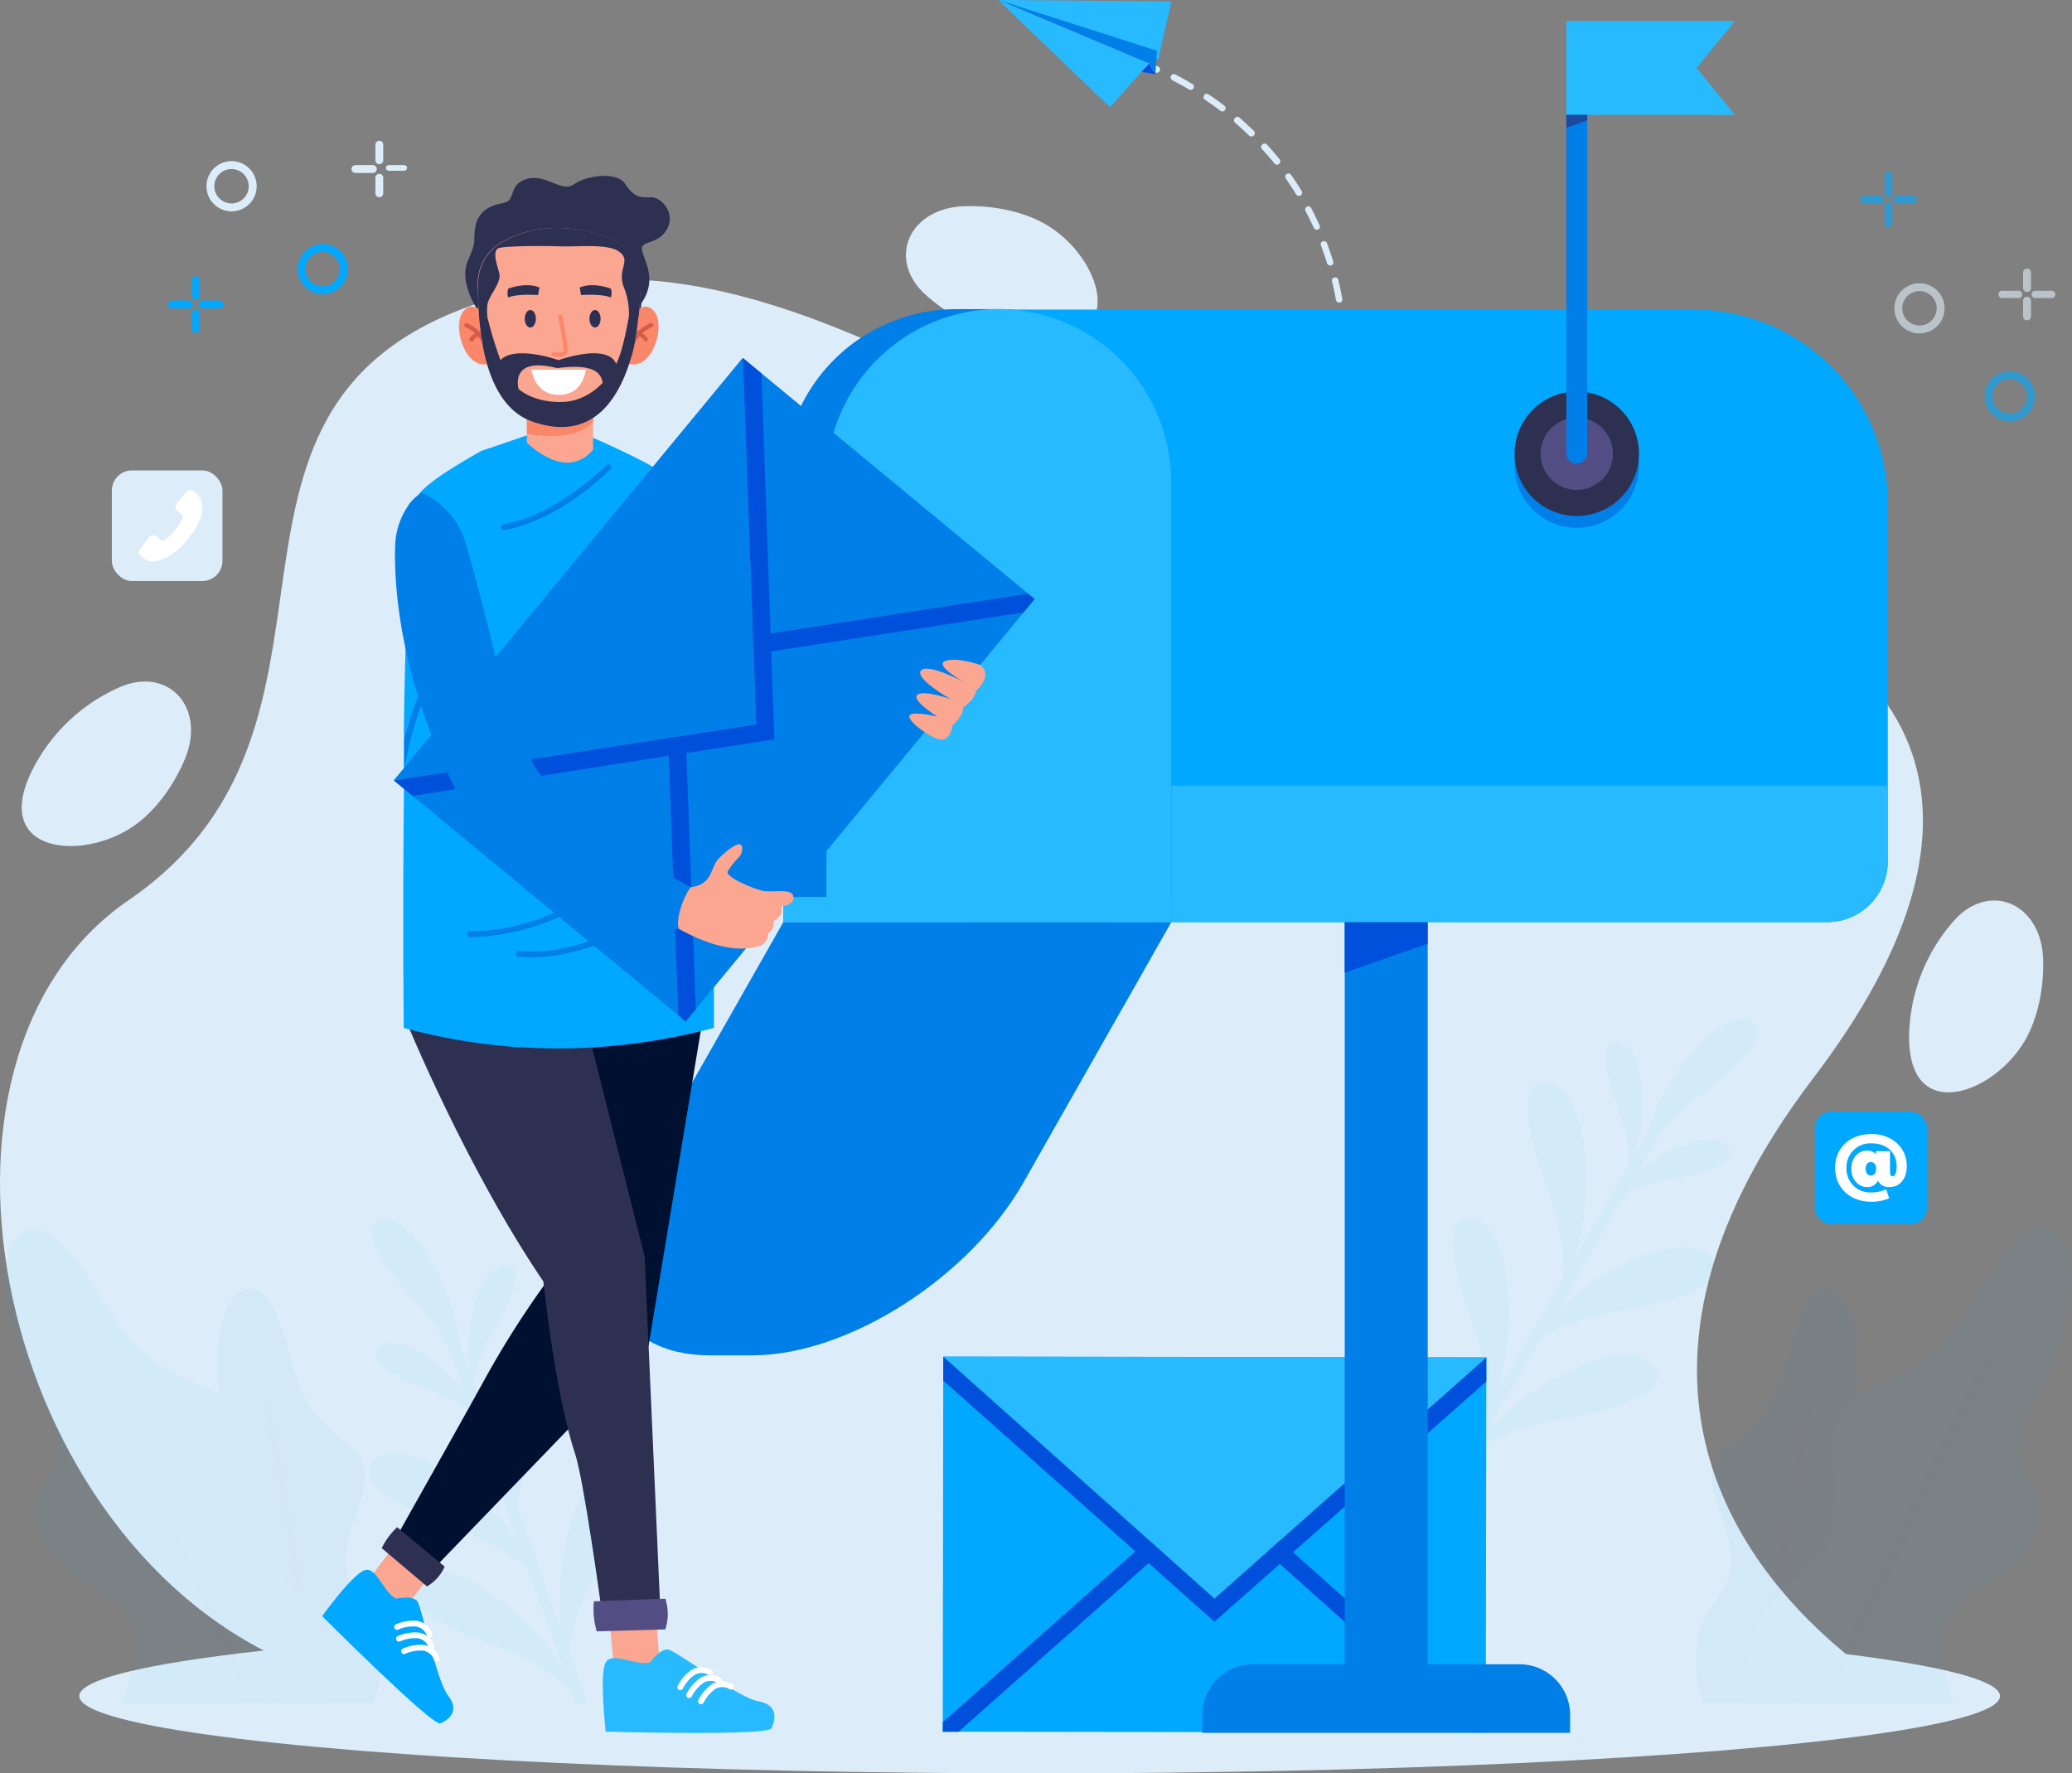 <svg xmlns="http://www.w3.org/2000/svg" viewBox="0 0 438.52 375.28"><rect x="0" y="0" width="438.52" height="375.28" fill="#808080" stroke="none"/><defs><style>.cls-1{fill:#dcedf9;}.cls-2{opacity:0.04;}.cls-3{fill:#007fe9;}.cls-4{fill:#0050db;}.cls-5{fill:#00a8ff;}.cls-6{fill:#28baff;}.cls-7{opacity:0.61;}.cls-8{fill:#fff;}.cls-9{fill:#2e3052;}.cls-10{fill:#524e84;}.cls-11{fill:#1a4a9f;}.cls-12{fill:#fba691;}.cls-13{fill:#001030;}.cls-14{fill:#fb876b;}.cls-15{fill:#d45c48;}</style></defs><g id="Layer_2" data-name="Layer 2"><g id="OBJECTS"><path class="cls-1" d="M394,352.65c-22.22-16.89-60.24-58.79-10.18-124.58,61.91-81.35-12.23-114.72-83.3-111.24C243.34,119.63,179,47.75,114.81,60.6,29.61,77.65,84.93,151,27.16,190.54-22.1,224.25-.95,327,63.17,352.65Z"/><path class="cls-1" d="M432.41,203.08c-.34-12.07-11.58-16.75-19.08-8a37.66,37.66,0,0,0-9.17,21.8c-1.72,21.51,17.1,15.28,24.13,3.76C431.29,215.72,432.59,209.17,432.41,203.08Z"/><path class="cls-1" d="M204.25,43.63c-12.06.32-16.76,11.55-8,19.06A37.62,37.62,0,0,0,218,71.9c21.5,1.76,15.31-17.07,3.8-24.12C216.9,44.77,210.35,43.46,204.25,43.63Z"/><path class="cls-1" d="M39.05,160.82c4.75-11.1-3.49-20.06-14-15.27A37.6,37.6,0,0,0,7.62,161.5C-2.95,180.31,16.74,182.54,28,175,32.73,171.83,36.66,166.43,39.05,160.82Z"/><ellipse class="cls-1" cx="220.03" cy="358.92" rx="203.25" ry="16.36"/><g class="cls-2"><path class="cls-3" d="M359.33,356.08a19.45,19.45,0,0,0,1.41,4.39h33c1.3-3.09,1.3-6.32-.63-9.06-12-17.13,2.82-16.78,5.17-28.49,2.57-12.85-9.66-6.2-6-23.4,5-23.31-5.87-34.51-11.39-21-5.21,12.69-2.53,17.88-15.26,27.4-10.56,7.89,7.87,20.52-2.6,33C358.63,344.19,358.28,350.54,359.33,356.08Z"/><path class="cls-4" d="M373.54,360.47c3.75-30.2,10.34-63.2,10.43-63.64a.84.84,0,0,0-1.64-.33c-.09.45-6.71,33.64-10.47,64Z"/><path class="cls-5" d="M413.63,360.47c-.07-.24-.14-.49-.22-.74-8.69-25.47,9.5-19.71,16.61-33.32,7.8-14.93-9.69-11.13,1.07-31,14.59-27,5.15-44.7-6.49-30.08-11,13.8-9.55,21.17-28.69,28.35-15.88,5.94,2.33,28.16-15.07,39.8-7.42,5-10.14,12.67-10.82,19.89a23.64,23.64,0,0,0,.37,7.13Z"/><path class="cls-3" d="M387.45,360.47c15.25-34.91,34-70.92,34.27-71.41a1.07,1.07,0,1,0-1.9-1c-.26.51-19.35,37.15-34.7,72.41Z"/><path class="cls-3" d="M80.26,356.08a18.5,18.5,0,0,1-1.41,4.39h-33c-1.3-3.09-1.3-6.32.63-9.06,12-17.13-2.81-16.78-5.16-28.49-2.58-12.85,9.65-6.2,5.94-23.4-5-23.31,5.88-34.51,11.39-21,5.21,12.69,2.53,17.88,15.27,27.4,10.56,7.89-7.87,20.52,2.59,33C81,344.19,81.32,350.54,80.26,356.08Z"/><path class="cls-4" d="M66.05,360.47c-3.75-30.2-10.34-63.2-10.42-63.64a.83.83,0,1,1,1.63-.33c.09.45,6.71,33.64,10.47,64Z"/><path class="cls-5" d="M26,360.47c.07-.24.14-.49.22-.74,8.69-25.47-9.5-19.71-16.61-33.32-7.8-14.93,9.69-11.13-1.07-31-14.59-27-5.15-44.7,6.49-30.08,11,13.8,9.56,21.17,28.7,28.35,15.87,5.94-2.34,28.16,15.06,39.8,7.42,5,10.14,12.67,10.82,19.89a24,24,0,0,1-.36,7.13Z"/><path class="cls-3" d="M52.14,360.47c-15.25-34.91-34-70.92-34.27-71.41a1.07,1.07,0,0,1,1.9-1c.26.51,19.35,37.15,34.71,72.41Z"/><path class="cls-5" d="M121.86,360.46h2.51l-3.85-10.8a50.7,50.7,0,0,1,6.92-19.27c7.17-12,9-20.44,3-20.39-7.79.06-13.37,19-11.74,34.6l-9.18-25.71c.37-3.33,1.73-9.69,6.57-17.68,6.41-10.57,11.35-23,3.47-22.3S106,298.63,107.93,314.42L100.28,293a27.75,27.75,0,0,1,4.15-11.18c4-6.66,7.15-14.48,2.18-14.06S98,280.23,99.29,290.2l-1.62-4.54C96.18,272,86.73,256.79,81,258.05s-.11,10,7.37,17.71A44.49,44.49,0,0,1,95,285.32l3.15,8.83c-5.62-6.86-13.86-11.78-17.43-9.34-4.11,2.82,3.25,6.89,10.59,9.5a30.6,30.6,0,0,1,8.49,4.47L109.56,326c-8.84-12.22-23.59-21.66-29.71-17.48C73.33,313,85,319.46,96.66,323.59a46.51,46.51,0,0,1,15,8.36l7.57,21.2c-8.53-13.36-24.84-24.36-31.35-19.9s5.15,10.94,16.8,15.07c8.7,3.08,13.76,7.08,16.19,9.43Z"/><path class="cls-5" d="M311.13,309.2l-2.47-.46,5.75-9.92a50.7,50.7,0,0,0-3.31-20.21c-4.87-13.06-5.14-21.73.76-20.59,7.64,1.47,9.69,21.11,5.25,36.16l13.7-23.62c.24-3.34.05-9.84-3.25-18.58-4.38-11.56-7-24.65.64-22.56s9.78,21.86,5,37l11.43-19.69A27.89,27.89,0,0,0,342.57,235c-2.76-7.29-4.4-15.54.41-14.22s6.16,13.84,3.11,23.42l2.42-4.17c4-13.21,16-26.41,21.46-24.11s-1.7,9.82-10.47,16.07a44.45,44.45,0,0,0-8.34,8.19l-4.7,8.1c6.77-5.72,15.77-9.06,18.83-6,3.54,3.51-4.44,6.19-12.14,7.41a30.66,30.66,0,0,0-9.16,2.86l-14.5,25c10.91-10.42,27.13-17,32.39-11.79,5.6,5.58-7.06,9.82-19.27,11.76a46.45,46.45,0,0,0-16.3,5.5L315,302.49c10.82-11.59,28.86-19.44,34.45-13.87s-7.05,9.81-19.26,11.76c-9.12,1.45-14.82,4.46-17.64,6.33Z"/></g><rect class="cls-5" x="217.36" y="269.39" width="79.39" height="114.93" transform="translate(-70.17 583.44) rotate(-89.92)"/><polygon class="cls-4" points="314.57 287.25 314.57 292.34 257.03 343.18 199.64 292.17 199.65 287.08 257.04 338.27 314.57 287.25"/><polygon class="cls-4" points="245.98 328.23 202.87 366.47 199.54 366.47 199.54 364.44 243.51 325.45 245.98 328.23"/><polygon class="cls-4" points="314.46 364.88 314.46 366.63 310.83 366.63 267.82 328.26 270.31 325.49 314.46 364.88"/><polygon class="cls-6" points="199.65 287.08 257.04 338.27 314.57 287.25 199.65 287.08"/><path class="cls-1" d="M244.86,15.39a.78.78,0,0,1-.34-.05c-1.16-.5-1.85-.72-1.85-.73a.67.67,0,0,1-.43-.86.68.68,0,0,1,.86-.43s.73.25,2,.76a.67.67,0,0,1,.36.89A.7.7,0,0,1,244.86,15.39Z"/><path class="cls-1" d="M279.56,51.92c.47,1.23.9,2.51,1.29,3.78a.69.69,0,0,0,.73.48l.13,0a.69.69,0,0,0,.45-.85c-.4-1.3-.85-2.6-1.32-3.86a.68.68,0,1,0-1.28.48Z"/><path class="cls-1" d="M281.92,59.56c.31,1.28.59,2.6.83,3.92a.68.68,0,0,0,.74.55h.06a.67.67,0,0,0,.54-.79c-.25-1.34-.53-2.69-.85-4a.68.68,0,1,0-1.32.32Z"/><path class="cls-1" d="M284.79,80.13a.69.69,0,0,0,.61-.67c0-1.36,0-2.73,0-4.07a.68.68,0,0,0-.7-.66.66.66,0,0,0-.66.7c0,1.32.05,2.67,0,4a.68.68,0,0,0,.68.69Z"/><path class="cls-1" d="M284,66.67a.68.68,0,0,0-.58.76c.08.62.15,1.24.21,1.85s.14,1.43.2,2.14a.68.68,0,0,0,.73.63h0a.69.69,0,0,0,.61-.73c-.06-.73-.13-1.46-.2-2.18s-.14-1.25-.22-1.88a.68.68,0,0,0-.75-.59Z"/><path class="cls-1" d="M278.05,48.22a.67.67,0,0,0,.69.39.46.46,0,0,0,.2,0,.68.68,0,0,0,.35-.9c-.56-1.24-1.16-2.48-1.79-3.68a.68.68,0,1,0-1.2.64C276.91,45.79,277.5,47,278.05,48.22Z"/><path class="cls-1" d="M248.14,17c1.17.6,2.35,1.25,3.51,1.93a.61.61,0,0,0,.41.09.67.67,0,0,0,.52-.33.68.68,0,0,0-.24-.93c-1.18-.7-2.39-1.36-3.58-2a.68.68,0,1,0-.62,1.21Z"/><path class="cls-1" d="M258.29,23.44a.65.65,0,0,0,.48.14.68.68,0,0,0,.34-1.22c-1.08-.82-2.19-1.63-3.32-2.38A.68.68,0,0,0,255,21.1C256.13,21.85,257.23,22.63,258.29,23.44Z"/><path class="cls-1" d="M264.35,28.67a.68.68,0,0,0,1,0,.68.68,0,0,0,0-1c-1-.94-2-1.87-3-2.76a.68.68,0,0,0-1,.08.67.67,0,0,0,.07,1C262.41,26.84,263.4,27.75,264.35,28.67Z"/><path class="cls-1" d="M269.73,34.59a.66.66,0,0,0,.6.25.7.7,0,0,0,.36-.14.68.68,0,0,0,.1-1c-.84-1.06-1.74-2.1-2.65-3.11a.67.67,0,0,0-1,0,.68.68,0,0,0-.05,1C268,32.53,268.9,33.56,269.73,34.59Z"/><path class="cls-1" d="M274.32,41.14a.69.69,0,0,0,.66.32.76.76,0,0,0,.28-.09.69.69,0,0,0,.23-.94c-.71-1.16-1.46-2.31-2.24-3.42a.68.68,0,1,0-1.12.78C272.89,38.88,273.63,40,274.32,41.14Z"/><polygon class="cls-6" points="245.13 12.52 247.92 0.3 211.3 0 245.13 12.52"/><polygon class="cls-3" points="211.3 0 243.07 13.39 243.15 13.43 244.52 15.69 244.84 10.73 211.3 0"/><polygon class="cls-4" points="244.52 15.69 241.56 15.22 243.15 13.43 244.52 15.69"/><polygon class="cls-6" points="239.16 11.74 243.15 13.43 234.92 22.7 211.3 0 239.16 11.74"/><g class="cls-7"><path class="cls-5" d="M425.33,78.55a5.31,5.31,0,1,1-5.3,5.3A5.31,5.31,0,0,1,425.33,78.55Zm0,9a3.65,3.65,0,1,0-3.64-3.65A3.65,3.65,0,0,0,425.33,87.5Z"/></g><g class="cls-7"><path class="cls-1" d="M406.24,59.94a5.31,5.31,0,1,1-5.31,5.3A5.31,5.31,0,0,1,406.24,59.94Zm0,8.94a3.64,3.64,0,1,0-3.64-3.64A3.65,3.65,0,0,0,406.24,68.88Z"/></g><g class="cls-7"><path class="cls-5" d="M399.68,42.7a.83.83,0,0,1,.83.83V47.2a.83.83,0,1,1-1.66,0V43.53A.83.83,0,0,1,399.68,42.7Z"/><path class="cls-5" d="M399.68,36.28a.83.83,0,0,1,.83.83v3.67a.83.83,0,0,1-1.66,0V37.11A.83.83,0,0,1,399.68,36.28Z"/><path class="cls-5" d="M394.53,41.33h3.3a.83.83,0,0,1,0,1.66h-3.3a.83.83,0,1,1,0-1.66Z"/><path class="cls-5" d="M401.54,41.33h3.29a.83.83,0,1,1,0,1.66h-3.29a.83.83,0,1,1,0-1.66Z"/></g><g class="cls-7"><path class="cls-1" d="M429,62.81a.81.81,0,0,1,.84.77V67a.81.81,0,0,1-.84.78.81.81,0,0,1-.83-.78V63.58A.8.8,0,0,1,429,62.81Z"/><path class="cls-1" d="M429,56.84a.81.81,0,0,1,.84.78V61a.81.81,0,0,1-.84.78.81.81,0,0,1-.83-.78v-3.4A.81.81,0,0,1,429,56.84Z"/><path class="cls-1" d="M423.82,61.53h3.3a.78.78,0,1,1,0,1.55h-3.3a.78.78,0,1,1,0-1.55Z"/><path class="cls-1" d="M430.83,61.53h3.29a.78.78,0,1,1,0,1.55h-3.29a.78.78,0,1,1,0-1.55Z"/></g><path class="cls-5" d="M68.28,51.62A5.31,5.31,0,1,1,63,56.93,5.31,5.31,0,0,1,68.28,51.62Zm0,1.67a3.64,3.64,0,1,0,3.64,3.64A3.65,3.65,0,0,0,68.28,53.29Z"/><path class="cls-1" d="M49,34.1a5.31,5.31,0,1,1-5.3,5.31A5.31,5.31,0,0,1,49,34.1Zm0,1.67a3.64,3.64,0,1,0,3.64,3.64A3.65,3.65,0,0,0,49,35.77Z"/><path class="cls-5" d="M42,64.42a.84.84,0,0,0,.83.84h3.67a.84.84,0,0,0,0-1.67H42.8A.83.83,0,0,0,42,64.42Z"/><path class="cls-5" d="M35.54,64.42a.85.85,0,0,0,.84.84h3.67a.84.84,0,0,0,0-1.67H36.38A.84.84,0,0,0,35.54,64.42Z"/><path class="cls-5" d="M40.59,59.27v3.3a.83.83,0,1,0,1.66,0v-3.3a.83.83,0,0,0-1.66,0Z"/><path class="cls-5" d="M40.59,66.28v3.3a.83.83,0,0,0,1.66,0v-3.3a.83.83,0,0,0-1.66,0Z"/><path class="cls-1" d="M81.66,35.53a.65.65,0,0,0,.7.6h3.1a.65.65,0,0,0,.7-.6.66.66,0,0,0-.7-.6h-3.1A.65.65,0,0,0,81.66,35.53Z"/><path class="cls-1" d="M74.4,35.77a.83.83,0,0,0,.83.83H78.9a.84.84,0,0,0,.84-.83.85.85,0,0,0-.84-.84H75.23A.84.84,0,0,0,74.4,35.77Z"/><path class="cls-1" d="M79.45,30.62v3.29a.83.83,0,1,0,1.66,0V30.62a.83.83,0,1,0-1.66,0Z"/><path class="cls-1" d="M79.45,37.62v3.3a.83.83,0,1,0,1.66,0v-3.3a.83.83,0,1,0-1.66,0Z"/><rect class="cls-1" x="23.67" y="99.55" width="23.41" height="23.41" rx="4.26"/><path class="cls-8" d="M42.73,106.68c0-.16-.07-.33-.11-.49a3.51,3.51,0,0,0-.8-1.51,3.42,3.42,0,0,0-1-.79,1.08,1.08,0,0,0-1.42.27l-2,2.38a1.13,1.13,0,0,0,.16,1.59c.35.31.72.6,1.09.89a1.21,1.21,0,0,0,.14.1,10.49,10.49,0,0,1-4.44,5.42l-.79-.66c-.14-.12-.27-.23-.42-.34a1.13,1.13,0,0,0-1.35-.07,1.75,1.75,0,0,0-.36.36L29.77,116a1.48,1.48,0,0,0-.35.76l0,.32a2.31,2.31,0,0,0,.31.53,4.13,4.13,0,0,0,1.18.85,3.35,3.35,0,0,0,1.67.34,7.28,7.28,0,0,0,1.13-.22,9.2,9.2,0,0,0,2.64-1.27,14.32,14.32,0,0,0,2.23-1.88,23.56,23.56,0,0,0,2.46-3.08,11,11,0,0,0,1.4-2.75,6.7,6.7,0,0,0,.31-1.53l0-.64C42.78,107.16,42.76,106.92,42.73,106.68Z"/><rect class="cls-5" x="384.07" y="235.26" width="23.76" height="23.76" rx="3.4"/><path class="cls-8" d="M403.55,246.7c0,3-1.66,4.5-3.65,4.5a2.52,2.52,0,0,1-2.45-1.35,2.41,2.41,0,0,1-2.35,1.35c-1.68,0-3.29-1.48-3.29-3.87s1.56-3.84,3.29-3.84a2.43,2.43,0,0,1,1.9.76v-.63h3v4.44c0,.65.27.85.61.85s.79-.43.79-2.17c0-2.81-2.1-4.79-5.29-4.79a5.05,5.05,0,0,0-5.32,5.18,5,5,0,0,0,5.26,5.21,7.47,7.47,0,0,0,3.13-.68l.65,1.91a9.42,9.42,0,0,1-3.78.74c-4.67,0-7.67-3.11-7.67-7.18s3-7.15,7.73-7.15C400.56,240,403.55,243,403.55,246.7Zm-6.48.63c0-.93-.48-1.41-1.12-1.41s-1.1.48-1.1,1.41.46,1.43,1.1,1.43S397.07,248.28,397.07,247.33Z"/><path class="cls-5" d="M399.53,106.5v75.81a12.82,12.82,0,0,1-12.83,12.83H205.08V65.51H358.54a41,41,0,0,1,41,41Z"/><path class="cls-6" d="M399.53,166.26v16.05a12.82,12.82,0,0,1-12.83,12.83H234.88V166.26Z"/><path class="cls-3" d="M247.9,102v93.11H165.78V102A36.61,36.61,0,0,1,202.4,65.42h9.11A36.61,36.61,0,0,1,247.9,102Z"/><path class="cls-6" d="M247.9,102v93.11h-73V102a36.61,36.61,0,0,1,36.39-36.61h.23A36.61,36.61,0,0,1,247.9,102Z"/><path class="cls-3" d="M165.78,195.14,134.5,250.2c-11.48,20.22-4.4,36.61,15.82,36.61h9.12c20.19-.12,45.74-16.46,57.19-36.61l31.27-55.06Z"/><rect class="cls-6" x="165.78" y="189.82" width="82.12" height="5.32"/><circle class="cls-3" cx="333.71" cy="98.53" r="13.17"/><circle class="cls-9" cx="333.71" cy="96.02" r="13.17"/><path class="cls-10" d="M333.71,103.67A7.65,7.65,0,1,1,341.36,96,7.66,7.66,0,0,1,333.71,103.67Z"/><path class="cls-3" d="M335.91,7.93V95.74a2.21,2.21,0,1,1-4.41,0V7.93Z"/><polygon class="cls-6" points="367.17 24.3 331.5 24.3 331.5 4.44 367.17 4.44 359.06 14.37 367.17 24.3"/><polygon class="cls-11" points="335.91 24.3 335.91 25.49 331.5 27.03 331.5 24.3 335.91 24.3"/><rect class="cls-3" x="284.6" y="195.16" width="17.56" height="168.06"/><path class="cls-3" d="M332.3,366.7H254.46v-3.8a10.71,10.71,0,0,1,10.7-10.71h56.43A10.72,10.72,0,0,1,332.3,362.9Z"/><polygon class="cls-4" points="302.15 195.16 302.15 199.69 284.6 205.84 284.6 195.16 302.15 195.16"/><path class="cls-3" d="M141.61,133.93c6.51,23.69,28,30.3,28,30.3a64.2,64.2,0,0,0,19.25-7.31c-1.58-3.79-2.27-7.65-3.15-12.66-7.9,2.2-14.73,3.37-14.73,3.37-16.68-7.73-26.8-44.74-26.8-44.74C134.23,112.3,141.61,133.93,141.61,133.93Z"/><path class="cls-12" d="M85.49,324.31l-7.06,9.44S79.72,338,85,341.22l8.44-10.86Z"/><path class="cls-5" d="M83.78,338.3s3.3-.71,4.43.43,4,16.67,6.62,20.07,0,5.2-1.65,5.89-25-22.69-25-22.69,5.78-8,8.57-9.54S80.82,336.65,83.78,338.3Z"/><path class="cls-8" d="M84.21,347.36a.56.56,0,0,1-.33-.33.62.62,0,0,1,.32-.81,9.07,9.07,0,0,1,4.45-.74,4.09,4.09,0,0,1,3.23,2.77.63.63,0,0,1-.41.77.59.59,0,0,1-.74-.42,2.93,2.93,0,0,0-2.31-1.91,8,8,0,0,0-3.76.66A.64.64,0,0,1,84.21,347.36Z"/><path class="cls-8" d="M83.83,344.88a.61.61,0,0,1-.34-.33.63.63,0,0,1,.32-.81,9.06,9.06,0,0,1,4.45-.75,4.12,4.12,0,0,1,3.24,2.78.63.63,0,0,1-.42.76.58.58,0,0,1-.73-.41A2.94,2.94,0,0,0,88,344.2a8,8,0,0,0-3.77.66A.56.56,0,0,1,83.83,344.88Z"/><path class="cls-8" d="M85.3,350a.57.57,0,0,1-.34-.34.61.61,0,0,1,.32-.8,8.94,8.94,0,0,1,4.45-.75A4.08,4.08,0,0,1,93,350.87a.62.62,0,0,1-.41.76.59.59,0,0,1-.74-.42,2.93,2.93,0,0,0-2.31-1.91,8,8,0,0,0-3.76.66A.56.56,0,0,1,85.3,350Z"/><path class="cls-12" d="M128.79,340.52l1.07,11.74s3.78,2.27,9.84,1.19l-1-13.72Z"/><path class="cls-6" d="M137.56,351.8s2.07-2.86,3.74-2.76S156,359.21,160.45,360s3.62,4.05,2.84,5.73-35.1.71-35.1.71-1.26-11.07-.18-14.22S134.12,352.59,137.56,351.8Z"/><path class="cls-8" d="M146.05,359.28a.6.6,0,0,1-.47,0,.63.63,0,0,1-.27-.83,9.12,9.12,0,0,1,2.95-3.41,4.12,4.12,0,0,1,4.26.07.63.63,0,0,1,.17.86.59.59,0,0,1-.83.15,2.9,2.9,0,0,0-3,0,8,8,0,0,0-2.47,2.91A.64.64,0,0,1,146.05,359.28Z"/><path class="cls-8" d="M144.17,357.61a.52.52,0,0,1-.47,0,.61.61,0,0,1-.27-.82,9,9,0,0,1,2.95-3.42,4.11,4.11,0,0,1,4.26.08.62.62,0,0,1,.17.85.59.59,0,0,1-.83.15,2.92,2.92,0,0,0-3,0,7.91,7.91,0,0,0-2.48,2.91A.52.52,0,0,1,144.17,357.61Z"/><path class="cls-8" d="M148.55,360.6a.56.56,0,0,1-.47,0,.63.63,0,0,1-.27-.83,9.12,9.12,0,0,1,2.95-3.42,4.12,4.12,0,0,1,4.27.08.62.62,0,0,1,.16.85.58.58,0,0,1-.83.15,2.93,2.93,0,0,0-3,0,8,8,0,0,0-2.47,2.91A.56.56,0,0,1,148.55,360.6Z"/><path class="cls-13" d="M122.21,213.09l-7.13,59a196.41,196.41,0,0,0-12.49,19.78c-5.12,9.32-18.76,33.51-18.76,33.51l8.25,6.28,45.17-46.81,12-72.34Z"/><path class="cls-9" d="M94.11,331.52a9.06,9.06,0,0,1-3.74,4.19l-9.58-8.09a14.74,14.74,0,0,1,3.27-4.43Z"/><path class="cls-9" d="M85.73,215.53S98.45,246.81,115,271.19c0,0,2.47,23.74,6.69,36.37,1.85,5.53,5.43,31.75,5.43,31.75l12.54-.57-3.23-72.88-13.27-52.78Z"/><path class="cls-10" d="M140.81,338.31a10.54,10.54,0,0,1,0,6.5l-14.52.41a16.85,16.85,0,0,1-.6-6.35Z"/><path class="cls-5" d="M144.15,102.89c1.89,2.35,5.68,26.39,6.28,50.79,0,.57,0,1.13,0,1.69.06,2.58.12,5.18.17,7.77s.1,5.12.14,7.65c.07,4.16.13,8.24.18,12.18,0,.45,0,.89,0,1.33.05,3.84.09,7.52.11,11,0,.45,0,.89,0,1.34,0,5.15.07,9.72.07,13.39h0v1.48c0,2.57,0,4.6,0,6A127.62,127.62,0,0,1,132.92,221l-.48.06-.81.09-.21,0c-1,.12-2.1.22-3.15.31a122.19,122.19,0,0,1-15.66.28l-1.38-.08L110,221.6l-.56,0-1-.08a126.78,126.78,0,0,1-23-4c0-3-.08-9.17-.09-17.11V199c0-8.76,0-19.51.13-30.57l0-2.63q0-1.51,0-3.06c0-.17,0-.34,0-.52s0-.47,0-.72c0-.48,0-1,0-1.44,0-.7,0-1.4,0-2.09,0-.53,0-1.06,0-1.59,0-1.06,0-2.11,0-3.16.37-22,1.11-42.16,2.52-47.3a3.58,3.58,0,0,1,.41-1,7.78,7.78,0,0,1,.54-.7,11.39,11.39,0,0,1,.92-.92c2.35-2.17,6.43-4.68,10.57-7.07l1.45-.83c.07,0,11.24-3.81,11.31-3.85l11.69.82S141.37,99.42,144.15,102.89Z"/><path class="cls-3" d="M97,134.54a.61.61,0,0,0-1.09-.38,60.26,60.26,0,0,0-9.21,18.27c-.43,1.37-.8,2.69-1.12,4,0,.53,0,1.06,0,1.59,0,.69,0,1.39,0,2.09,0,.48,0,1,0,1.44,0,.25,0,.49,0,.72s0,.35,0,.52a72.63,72.63,0,0,1,2.38-10,59.16,59.16,0,0,1,9-17.86.59.59,0,0,0,.13-.36Z"/><path class="cls-3" d="M99.37,198.3h0c12.62-.06,23.39-5.8,30.2-10.61a69.9,69.9,0,0,0,11.89-10.52.6.6,0,0,0-.08-.85.59.59,0,0,0-.85.07,68.35,68.35,0,0,1-11.68,10.33c-6.67,4.7-17.2,10.31-29.49,10.37a.61.61,0,0,0,0,1.21Z"/><path class="cls-3" d="M112.53,202.59c11,0,21.87-6.24,22.37-6.53a.61.61,0,0,0-.61-1.05c-.13.07-13,7.41-24.37,6.23a.61.61,0,1,0-.13,1.21C110.7,202.54,111.61,202.59,112.53,202.59Z"/><path class="cls-3" d="M109.39,111.56c10.55-2.93,19.41-11.86,19.81-12.27a.6.6,0,1,0-.86-.85c-.11.1-10.53,10.61-21.83,12.52a.6.6,0,0,0,.21,1.19A27.05,27.05,0,0,0,109.39,111.56Z"/><path class="cls-9" d="M100.56,62.29c0,10.67,6.57,18,17.24,18s18.1-7.91,18.1-18.58S129.59,43,118.92,43C106.12,43,100.56,51.62,100.56,62.29Z"/><path class="cls-9" d="M100.8,65.12s-3.73-5.64-1.76-10c2-4.5,1-3.52,1.52-6.9s3-4.77,5.91-5.25.93-3.88,5-5.1,7.36,3,10,1.13,9.08-2.85,10.9,0,3.42,2.84,5.35,2.74c2.33-.11,5.45,3.56,3.34,6.94s-5.65,2-5.16,4.36,3.49,6.42-.53,11.63C134.16,66.27,100.8,65.12,100.8,65.12Z"/><path class="cls-14" d="M103,66.89s-3-4-5.16-.69.91,12.93,6.3,10.57Z"/><path class="cls-15" d="M102.92,73.79a.46.46,0,0,1-.44-.34,7.06,7.06,0,0,0-4-4.2.46.46,0,0,1,.33-.85,7.85,7.85,0,0,1,4.51,4.81.47.47,0,0,1-.32.56Z"/><path class="cls-15" d="M99.8,72.29a.46.46,0,0,1-.25-.08.45.45,0,0,1-.13-.63,4.18,4.18,0,0,1,1.71-1.38.45.45,0,1,1,.37.83,3.4,3.4,0,0,0-1.32,1A.45.45,0,0,1,99.8,72.29Z"/><path class="cls-14" d="M133.51,66.89s3-4,5.17-.69-.92,12.93-6.31,10.57Z"/><path class="cls-15" d="M133.55,73.79a.46.46,0,0,0,.43-.34,7.06,7.06,0,0,1,4-4.2.46.46,0,0,0,.26-.59.45.45,0,0,0-.58-.26,7.8,7.8,0,0,0-4.51,4.81.45.45,0,0,0,.31.56Z"/><path class="cls-15" d="M136.66,72.29a.47.47,0,0,0,.39-.71,4.26,4.26,0,0,0-1.72-1.38A.45.45,0,1,0,135,71a3.4,3.4,0,0,1,1.32,1A.47.47,0,0,0,136.66,72.29Z"/><path class="cls-12" d="M125.53,85V95.12a7.07,7.07,0,0,1-4.77,2.74c-4.45.53-9.27-4.18-9.27-4.18V85.63Z"/><path class="cls-14" d="M125.53,85v4.26c-2.6,2.88-7.21,3.6-14,2.59V85.63Z"/><path class="cls-12" d="M101.38,66.71c0,.55.09,1.12.14,1.68.15,1.43.34,2.9.6,4.37l0,.14c1.29,7.08,4.18,14,10.43,16.27,14.15,5.06,19.2-7.08,21.22-14.15.23-.78.43-1.66.61-2.59a.5.5,0,0,1,0-.12c.2-1,.37-2.16.51-3.31.11-.85.2-1.71.28-2.58.21-2.12.34-4.24.43-6.12a10,10,0,0,0-6.4-9.8c-5.8-2.23-14.61-4-23,.74a10,10,0,0,0-5.09,8.53C101.16,61.72,101.19,64.13,101.38,66.71Z"/><path class="cls-9" d="M101.38,66.71c0,.55.09,1.12.14,1.68.15,1.43.34,2.9.6,4.37l0,.14c1.29,7.08,4.18,14,10.43,16.27,14.15,5.06,19.2-7.08,21.22-14.15.23-.78.43-1.66.61-2.59a.5.5,0,0,1,0-.12c.2-1,.37-2.16.51-3.31.11-.85.2-1.71.28-2.58L133.1,67c-.6,3.2-1.51,7.87-2.7,10-1.85-4.53-12.17-.79-12.17-.79s-9.2-3.26-12.31,0a86.2,86.2,0,0,1-2.8-9.23ZM117.94,77.9c7.42-1,9.26.88,9.61,3.08a12.78,12.78,0,0,1-6.32,3.8c-2.55.58-7.71.53-11.48-2.44C109.37,80.63,108.94,75.64,117.94,77.9Z"/><path class="cls-9" d="M113.42,67.45c0,1-.53,1.86-1.18,1.86s-1.18-.83-1.18-1.86.53-1.85,1.18-1.85S113.42,66.43,113.42,67.45Z"/><path class="cls-9" d="M127.11,67.45c0,1-.53,1.86-1.18,1.86s-1.18-.83-1.18-1.86.53-1.85,1.18-1.85S127.11,66.43,127.11,67.45Z"/><path class="cls-9" d="M129.27,61.08s-3.72-1.47-6.59-.23l.29,1.6s4.2-.36,6.32.5A2.79,2.79,0,0,0,129.27,61.08Z"/><path class="cls-9" d="M107.58,61.08s3.72-1.47,6.59-.23l-.29,1.6s-4.2-.36-6.32.5A2.79,2.79,0,0,1,107.58,61.08Z"/><path class="cls-14" d="M118.69,75.5a4.77,4.77,0,0,1-1.68-.15.46.46,0,0,1-.32-.56.47.47,0,0,1,.56-.32,2.7,2.7,0,0,0,1.84,0,.48.48,0,0,0,.17-.45,69.88,69.88,0,0,0-1.12-6.9.47.47,0,0,1,.35-.54.46.46,0,0,1,.54.36A65.87,65.87,0,0,1,120.17,74a1.4,1.4,0,0,1-.52,1.18A2,2,0,0,1,118.69,75.5Z"/><path class="cls-8" d="M112.46,78.23c.37,1.88,1.61,5.33,5.78,5.33s5.36-3.15,5.76-5.33Z"/><path class="cls-9" d="M135.17,67H133.1A14.87,14.87,0,0,0,132,60.71c-1.41-3.78,1.6-5.46-.83-7.35s-8.49-1.09-12.69-1.23-11-.07-12.69.31-.75,3.13-.15,5.26-2,4.48-2.47,6.68a9.64,9.64,0,0,0,0,2.59H101.4c-.2-2.68-.24-5.18-.2-7.2a10,10,0,0,1,5.09-8.53c8.35-4.74,17.16-3,23-.74a10,10,0,0,1,6.4,9.8C135.55,62.35,135.4,64.67,135.17,67Z"/><rect class="cls-3" x="93.19" y="105.91" width="115.96" height="80.1" transform="translate(-57.64 169.54) rotate(-50.44)"/><polygon class="cls-4" points="157.21 75.76 161.17 79.03 163.87 156.45 87.33 168.43 83.37 165.16 160.04 153.3 157.21 75.76"/><polygon class="cls-4" points="145.13 155.47 147.26 213.58 145.12 216.17 143.54 214.87 141.38 155.6 145.13 155.47"/><polygon class="cls-4" points="217.6 125.64 218.97 126.77 216.63 129.59 159.17 138.48 158.59 134.76 217.6 125.64"/><polygon class="cls-3" points="83.36 165.16 160.04 153.3 157.21 75.76 83.36 165.16"/><path class="cls-12" d="M144.06,187.7h2.13a4.67,4.67,0,0,0,4.21-2.83c.38-.75.89-2.13,1.24-2.6,1-1.33,3.72-3.56,4.74-3.62s.83,1.82.11,2.65a17.26,17.26,0,0,0-2.47,3.06c-.6,1.18,5,3.56,7.25,4.11s6.26-.66,6.64,1.22-2.6,2.16-2.6,2.16.88,1.69-1.6,3.09a2.3,2.3,0,0,1-1.16,2.55,2.57,2.57,0,0,1-1.68,2.66c-1.87.55-7.68,2.24-19.08-4.68Z"/><path class="cls-3" d="M104.94,139.29c4.31,16.27,8.53,23.46,8.53,23.46a60.13,60.13,0,0,0,14.75,14.36,195.31,195.31,0,0,0,18,10.59c-1.91,2.48-3.26,7.39-2.52,8.86-23,0-43.17-21.82-43.17-21.82-16.11-28-17.16-50.88-16.9-59.2a15.9,15.9,0,0,1,2.56-8.24,8.25,8.25,0,0,1,3.1-3A16.8,16.8,0,0,1,98.57,115C101,123.08,104.94,139.29,104.94,139.29Z"/><path class="cls-12" d="M207.49,140.73s-5.12-1.81-7.47-.83,4.17,4.51,4.17,4.51-7.91-4.21-9.28-2.51,6.2,6,6.2,6-5.79-2-7-.84,4.23,4.57,4.23,4.57-4.76-1.15-5.75-.34,3.22,4.19,5.9,5.09,3.11-2.87,3.11-2.87,2.51-2.22,2.18-3.76c0,0,2.61-1.76,2.79-3.56C206.6,146.2,210.29,143,207.49,140.73Z"/></g></g></svg>